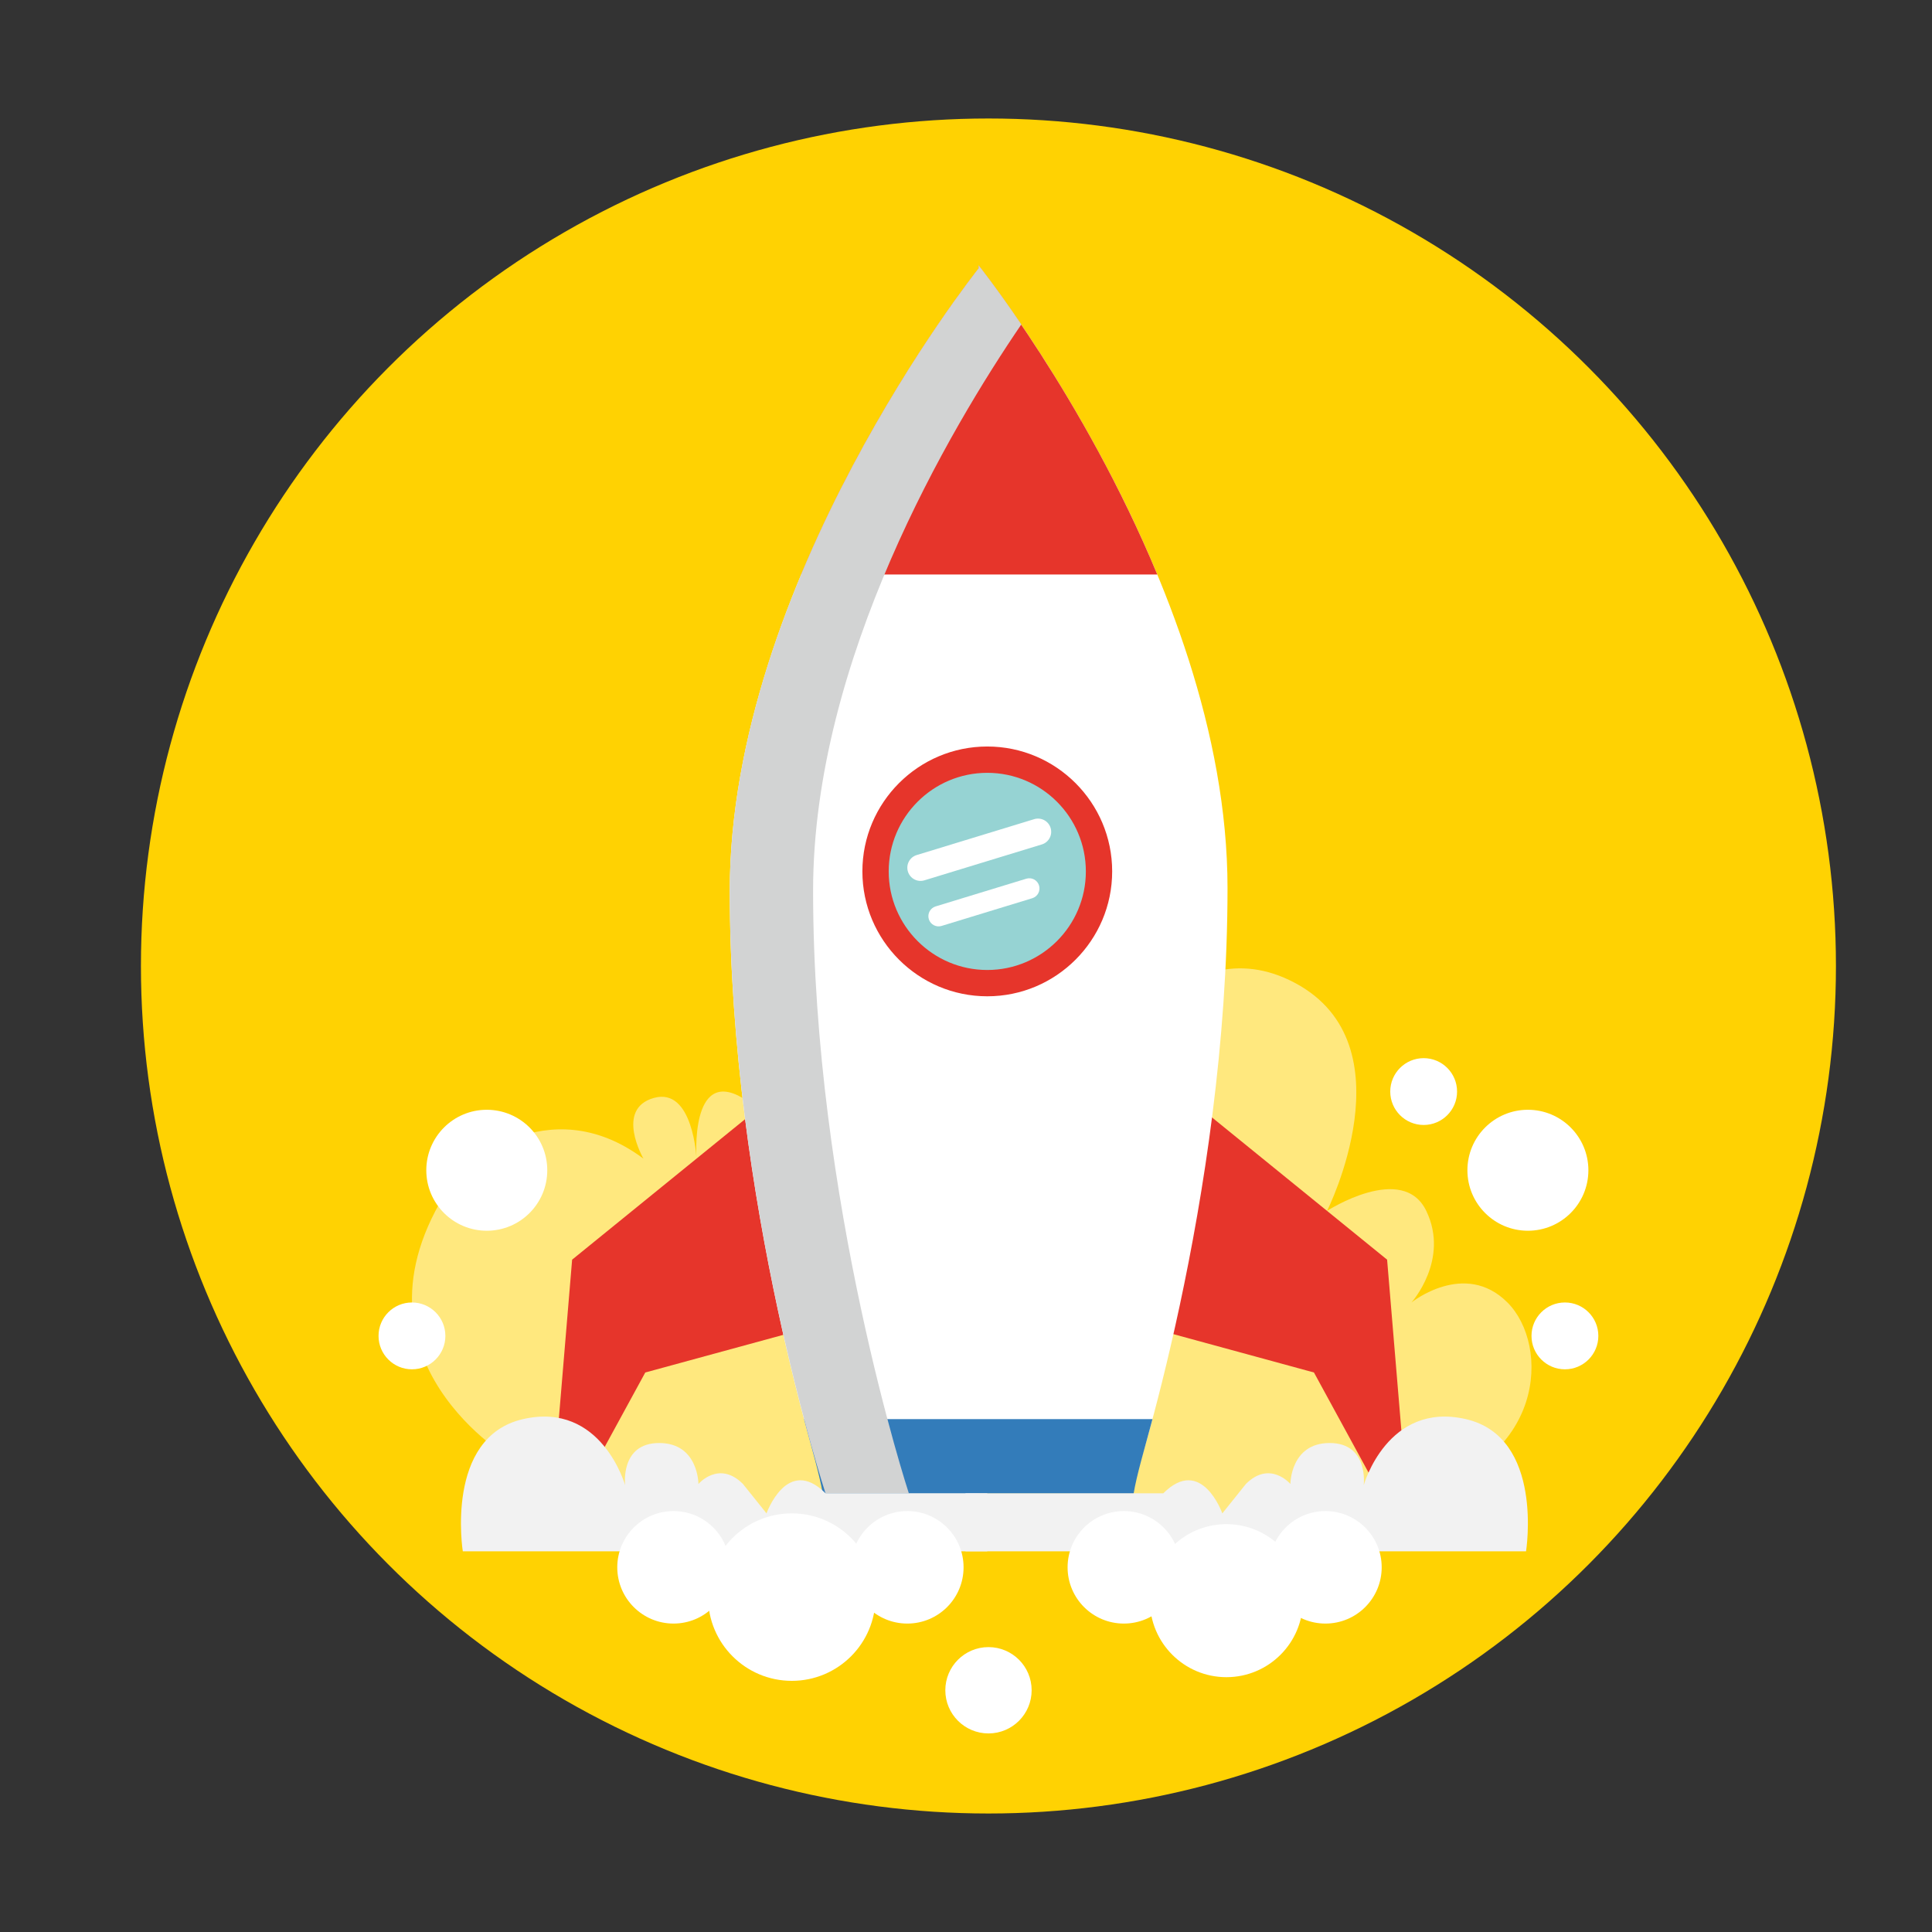<?xml version="1.0" encoding="utf-8"?>
<!-- Generator: Adobe Illustrator 16.0.0, SVG Export Plug-In . SVG Version: 6.00 Build 0)  -->
<!DOCTYPE svg PUBLIC "-//W3C//DTD SVG 1.1 Tiny//EN" "http://www.w3.org/Graphics/SVG/1.1/DTD/svg11-tiny.dtd">
<svg version="1.1" baseProfile="tiny" id="Layer_1" xmlns="http://www.w3.org/2000/svg" xmlns:xlink="http://www.w3.org/1999/xlink"
	 x="0px" y="0px" width="300px" height="300px" viewBox="0 0 300 300" xml:space="preserve">
<rect x="0" y="0" width="300" height="300" fill="#333333" stroke="none"/>
<g>
	<circle fill="#FFD202" cx="153.484" cy="150" r="131.6"/>
	<path fill="#FFE87E" d="M78.774,226.142c0,0-27.813-16.707-7.198-44.354c0,0,13.296-13.103,28.339-1.876
		c0,0-4.471-7.72,1.626-9.427c6.098-1.707,6.612,9.427,6.612,9.427s-1.043-14.225,7.149-9.427s12.258,16.182,12.258,16.182
		l25.743,48.329H90.158L78.774,226.142z"/>
	<path fill="#FFE87E" d="M170.653,166.745c0,0,12.604-23.698,30.492-14.084c17.887,9.613,4.918,35.364,4.918,35.364
		s11.748-7.585,15.408,0c3.659,7.585-2.297,14.221-2.297,14.221s8.257-6.643,14.899,0c6.644,6.644,5.978,24.836-14.899,29.631
		c-20.876,4.795-53.399,6.015-53.399,6.015L170.653,166.745z"/>
	<polygon fill="#E6352B" points="119.762,170.485 125.271,206.281 100.198,213.12 85.054,240.89 85.054,240.89 88.84,195.6 	"/>
	<polygon fill="#E6352B" points="184.468,170.485 178.959,206.281 204.031,213.12 219.175,240.89 219.175,240.89 215.389,195.6 	"/>
	<path fill="#FFFFFF" d="M190.609,137.894c0-48.273-38.646-96.642-38.646-96.642l-0.017,0.483
		c-0.713,0.897-38.629,48.801-38.629,96.619c0,48.273,14.868,93.57,14.868,93.57h23.777v-0.462h23.778
		C175.742,231.463,190.609,186.166,190.609,137.894z"/>
	<path fill="#337CBA" d="M176.029,231.925c0.489-2.928,1.565-6.469,2.928-11.566h-54.108c1.298,4.885,2.35,8.401,2.907,11.566
		H176.029z"/>
	<path fill="#E6352B" d="M179.701,89.21c-11.429-27.541-27.737-47.958-27.737-47.958l-0.017,0.483
		c-0.458,0.577-16.28,20.568-27.531,47.475H179.701z"/>
	<path fill="#D2D3D3" d="M158.59,50.378c-3.946-5.819-6.626-9.174-6.626-9.174l-0.017,0.482
		c-0.713,0.898-38.629,48.801-38.629,96.621c0,48.272,14.868,93.569,14.868,93.569h12.938c0,0-14.868-45.297-14.868-93.569
		C126.257,102.397,147.637,66.44,158.59,50.378z"/>
	<g>
		<circle fill="#96D3D3" cx="153.304" cy="135.311" r="17.35"/>
		<path fill="#E6352B" d="M153.304,154.704c-10.693,0-19.393-8.7-19.393-19.394s8.699-19.393,19.393-19.393
			s19.393,8.699,19.393,19.393S163.997,154.704,153.304,154.704z M153.304,120.004c-8.44,0-15.307,6.866-15.307,15.307
			s6.866,15.308,15.307,15.308s15.307-6.867,15.307-15.308S161.744,120.004,153.304,120.004z"/>
	</g>
	<path fill="#FFFFFF" d="M163.139,128.562c0.331,1.084-0.279,2.229-1.361,2.561l-18.237,5.574c-1.084,0.331-2.23-0.279-2.562-1.361
		l0,0c-0.331-1.084,0.279-2.231,1.362-2.562l18.237-5.573C161.66,126.868,162.808,127.479,163.139,128.562L163.139,128.562z"/>
	<path fill="#FFFFFF" d="M161.343,137.496c0.256,0.837-0.216,1.722-1.052,1.978l-14.086,4.305c-0.836,0.256-1.722-0.216-1.979-1.052
		l0,0c-0.255-0.837,0.216-1.724,1.053-1.979l14.086-4.304C160.201,136.188,161.087,136.659,161.343,137.496L161.343,137.496z"/>
	<path fill="#F2F2F2" d="M153.304,231.877v9.013H71.864c0,0-2.846-17.737,9.35-20.531c12.196-2.794,15.855,10.265,15.855,10.265
		s-0.813-6.554,5.285-6.554s6.099,6.358,6.099,6.358s3.178-3.732,6.91,0l3.66,4.568c0,0,3.219-9.063,9.163-3.119H153.304z"/>
	<path fill="#F2F2F2" d="M149.92,231.877v9.013h87.043c0,0,2.846-17.737-9.35-20.531c-12.196-2.794-15.855,10.265-15.855,10.265
		s0.813-6.554-5.285-6.554s-6.099,6.358-6.099,6.358s-3.178-3.732-6.91,0l-3.66,4.568c0,0-3.219-9.063-9.163-3.119H149.92z"/>
	<circle fill="#FFFFFF" cx="104.584" cy="243.373" r="8.734"/>
	<circle fill="#FFFFFF" cx="205.814" cy="243.373" r="8.734"/>
	<circle fill="#FFFFFF" cx="140.888" cy="243.373" r="8.734"/>
	<circle fill="#FFFFFF" cx="174.51" cy="243.373" r="8.734"/>
	<circle fill="#FFFFFF" cx="153.491" cy="262.464" r="6.702"/>
	<circle fill="#FFFFFF" cx="75.587" cy="181.717" r="9.392"/>
	<circle fill="#FFFFFF" cx="237.251" cy="181.717" r="9.392"/>
	<circle fill="#FFFFFF" cx="221.065" cy="169.497" r="5.188"/>
	<circle fill="#FFFFFF" cx="63.968" cy="207.437" r="5.189"/>
	<circle fill="#FFFFFF" cx="243" cy="207.437" r="5.189"/>
	<circle fill="#FFFFFF" cx="190.436" cy="248.549" r="11.882"/>
	<circle fill="#FFFFFF" cx="122.951" cy="247.998" r="13.003"/>
</g>
</svg>
